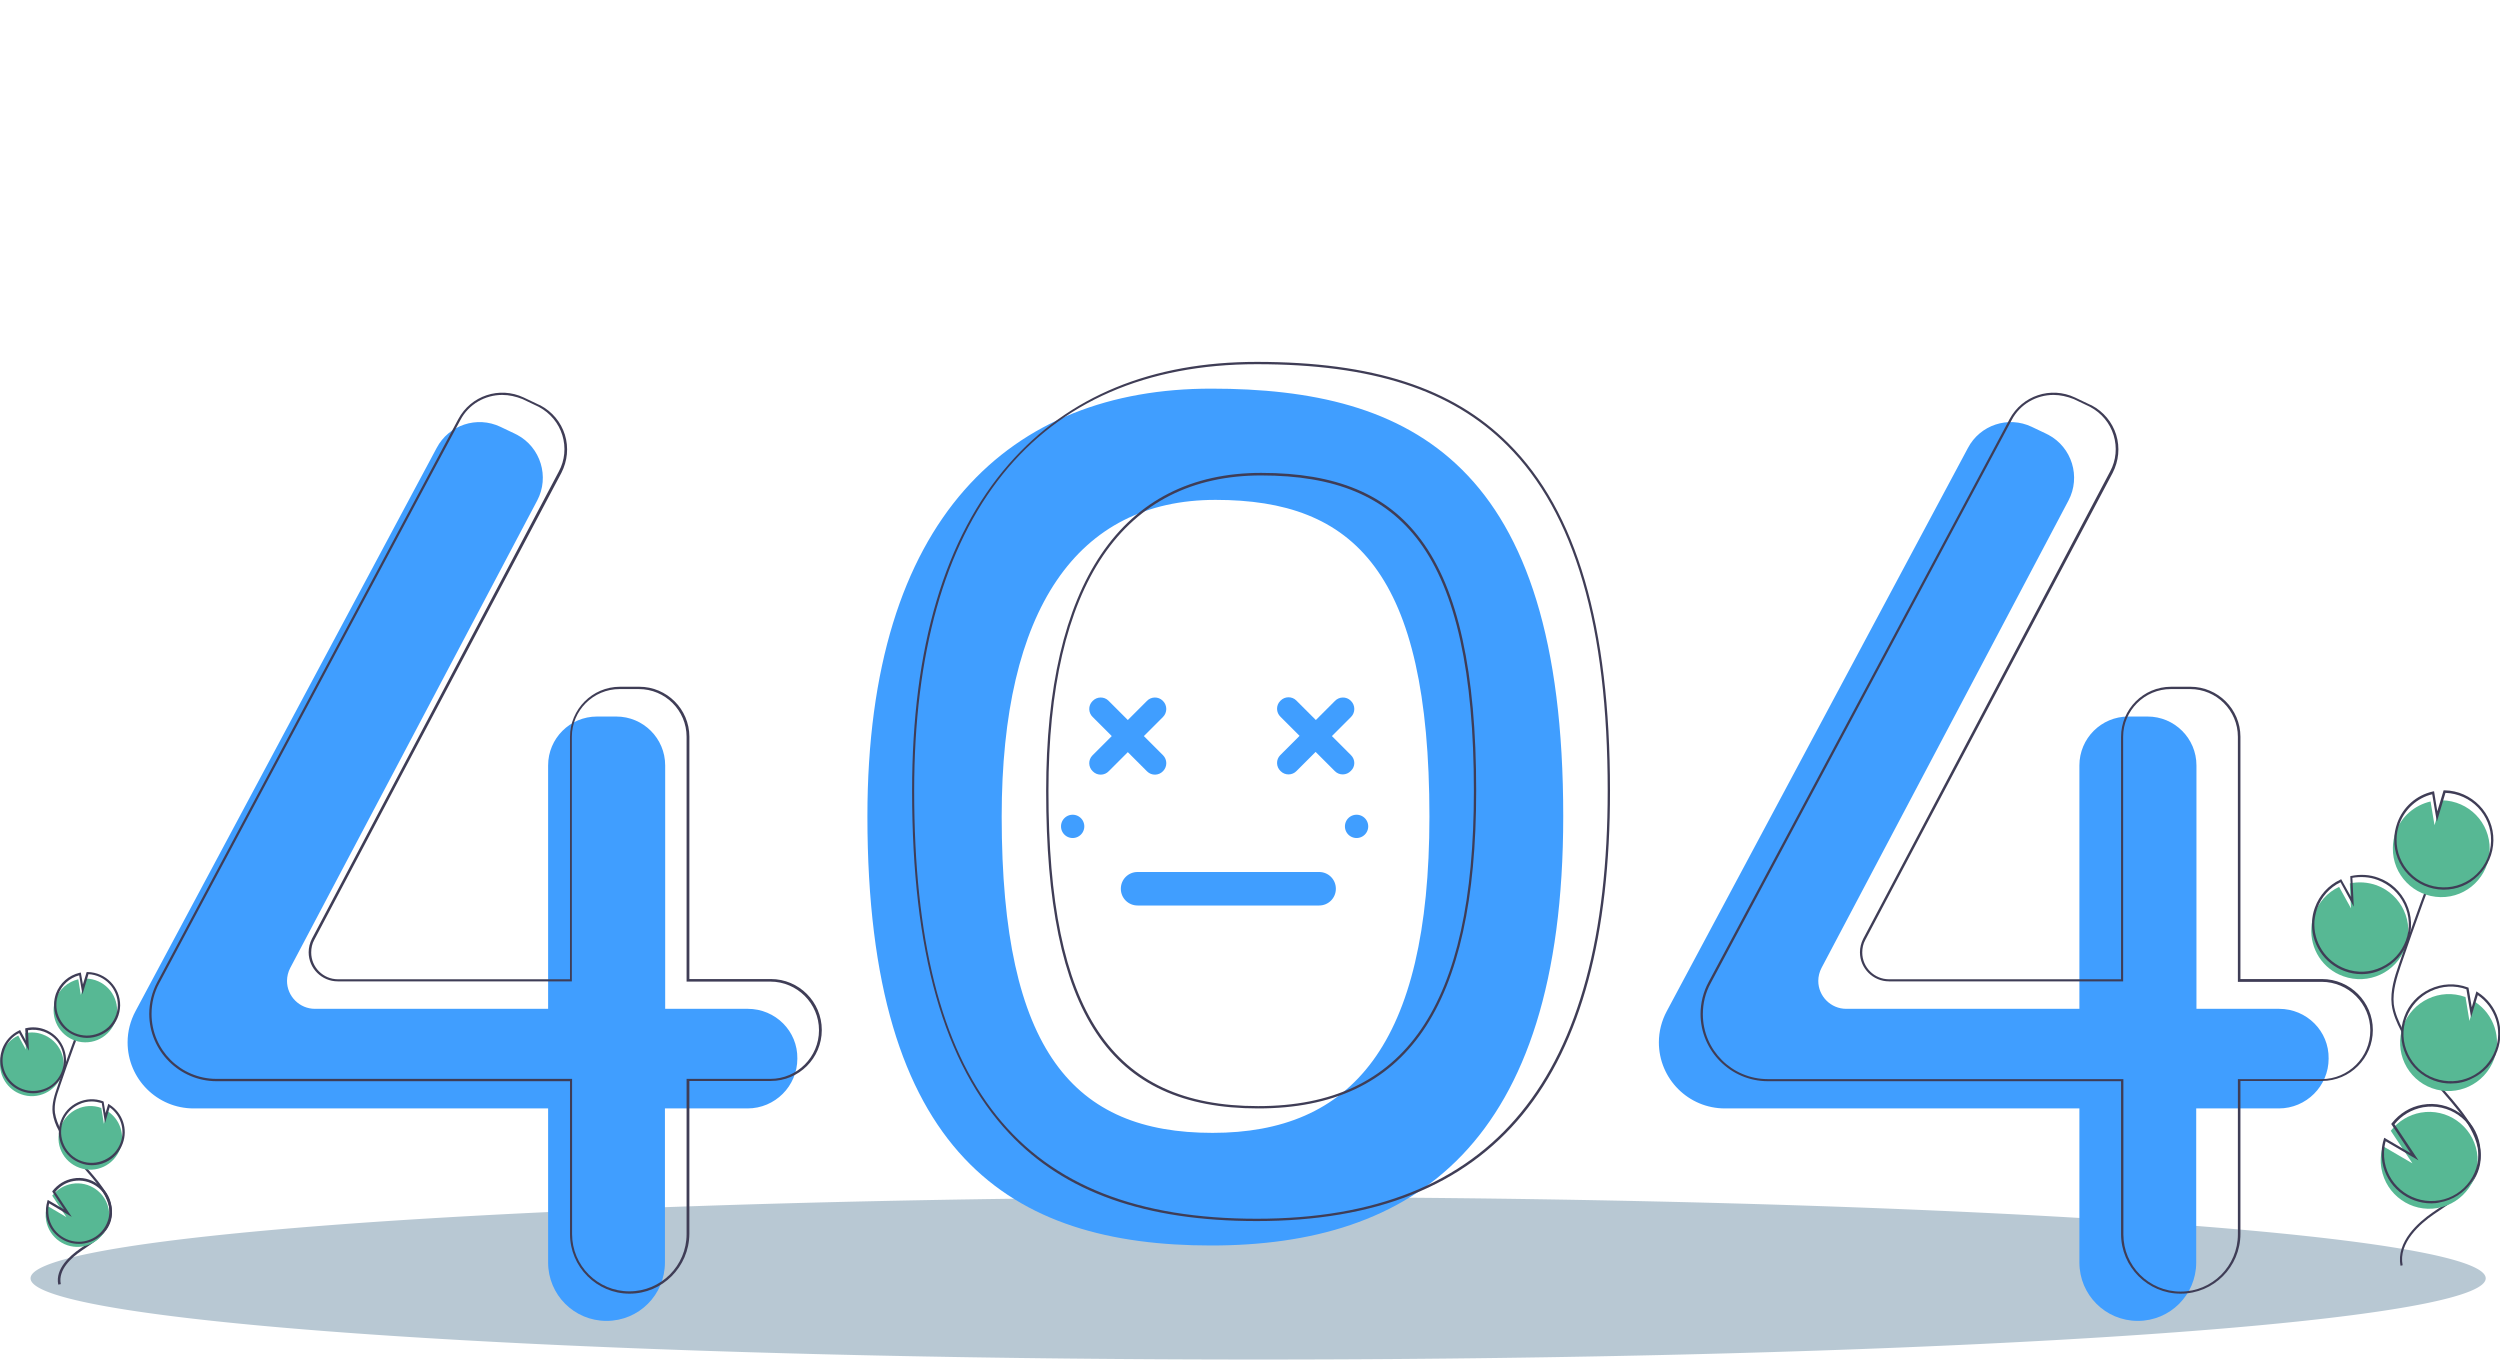 <?xml version="1.0" standalone="no"?><!DOCTYPE svg PUBLIC "-//W3C//DTD SVG 1.1//EN" "http://www.w3.org/Graphics/SVG/1.1/DTD/svg11.dtd"><svg t="1613959914470" class="icon" viewBox="0 0 1883 1024" version="1.1" xmlns="http://www.w3.org/2000/svg" p-id="4167" xmlns:xlink="http://www.w3.org/1999/xlink" width="367.773" height="200"><defs><style type="text/css"></style></defs><path d="M23.014 962.826a924.615 61.174 0 1 0 1849.23 0 924.615 61.174 0 1 0-1849.23 0Z" fill="#B8C8D3" p-id="4168"></path><path d="M912.222 292.722c-150.568 0-258.892 96.581-258.892 322.169 0 255.562 108.149 323.221 258.892 323.221s265.202-74.144 265.202-323.221c0.175-266.254-114.459-322.169-265.202-322.169z m1.052 560.553c-104.293 0-158.806-61.174-158.806-238.209 0-156.177 56.792-238.559 161.085-238.559s161.085 54.162 161.085 238.559c0 172.478-59.07 238.209-163.363 238.209zM563.234 759.849h-62.225V576.504c0-20.333-16.477-36.809-36.809-36.809h-14.548c-20.333 0-36.809 16.477-36.809 36.809v183.345H237.209c-11.569 0-21.034-9.465-21.034-21.034 0-3.33 0.876-6.836 2.454-9.816l185.975-351.967c9.465-17.879 2.629-40.14-15.25-49.605-0.526-0.175-1.052-0.526-1.402-0.701l-11.043-5.258c-17.704-8.414-38.913-1.402-48.027 15.951l-226.815 424.183c-3.856 7.187-5.96 15.25-5.96 23.488 0 27.519 22.261 49.78 49.78 49.78h266.955v116.037c0 24.364 19.632 43.996 43.996 43.996 24.364 0 43.996-19.632 43.996-43.996v-116.037h62.225c20.683 0 37.51-16.827 37.51-37.51 0.351-20.683-16.477-37.51-37.335-37.51zM1716.593 759.849h-62.225V576.504c0-20.333-16.477-36.809-36.809-36.809h-14.548c-20.333 0-36.809 16.477-36.809 36.809v183.345H1390.567c-11.569 0-21.034-9.465-21.034-21.034 0-3.33 0.876-6.836 2.454-9.816l185.975-351.967c9.465-17.879 2.629-40.14-15.25-49.605-0.526-0.175-1.052-0.526-1.402-0.701l-11.043-5.258c-17.704-8.414-38.913-1.402-48.027 15.951l-226.815 424.183c-3.856 7.187-5.96 15.25-5.96 23.488 0 27.519 22.261 49.78 49.78 49.78h266.955v116.037c0 24.364 19.632 43.996 43.996 43.996 24.364 0 43.996-19.632 43.996-43.996v-116.037h62.225c20.683 0 37.51-16.827 37.51-37.51 0.351-20.683-16.477-37.51-37.335-37.51z" fill="#409EFF" p-id="4169"></path><path d="M474.191 974.395c-24.715 0-44.872-20.157-44.872-44.872v-115.161H163.064c-27.87 0-50.657-22.787-50.657-50.657 0-8.238 2.103-16.652 5.96-23.838l226.815-424.183c9.465-17.704 31.025-24.89 49.254-16.301l11.043 5.258c0.526 0.175 1.052 0.526 1.578 0.701 8.939 4.733 15.425 12.62 18.405 22.086 2.98 9.641 1.928 19.807-2.629 28.746L236.683 707.966c-1.578 2.805-2.279 6.135-2.279 9.465 0 11.043 8.939 20.157 20.157 20.157h174.757V554.944c0-20.683 16.827-37.686 37.686-37.686h14.548c20.683 0 37.686 16.827 37.686 37.686v182.469h61.349c21.209 0 38.387 17.178 38.387 38.387 0 21.209-17.178 38.387-38.387 38.387h-61.349v115.161c-0.175 24.89-20.333 45.048-45.048 45.048z m-95.879-676.941c-12.796 0-25.241 6.836-31.551 18.931l-226.815 424.183c-3.856 7.011-5.784 15.074-5.784 23.137 0 26.993 21.91 48.904 48.904 48.904h267.832v116.913c0 23.838 19.281 43.119 43.119 43.119s43.119-19.281 43.119-43.119v-116.913h63.102c20.157 0 36.634-16.477 36.634-36.634s-16.477-36.634-36.634-36.634h-63.102V554.944c0-19.807-16.126-35.933-35.933-35.933h-14.548c-19.807 0-35.933 16.126-35.933 35.933v184.222H254.387c-12.094 0-21.91-9.816-21.91-21.91 0-3.506 0.876-7.011 2.454-10.166l185.975-351.967c4.557-8.414 5.434-18.229 2.629-27.344-2.805-9.115-9.115-16.652-17.528-21.209-0.526-0.175-0.876-0.526-1.402-0.701l-11.043-5.258c-4.908-1.928-9.991-3.155-15.25-3.155zM1642.448 974.395c-24.715 0-44.872-20.157-44.872-44.872v-115.161H1331.497c-27.87 0-50.657-22.787-50.657-50.657 0-8.238 2.103-16.652 5.96-23.838l226.815-424.183c9.465-17.704 31.025-24.89 49.254-16.301l11.043 5.258c0.526 0.175 1.052 0.526 1.578 0.701 8.939 4.733 15.425 12.62 18.405 22.086 2.98 9.641 1.928 19.807-2.629 28.746L1404.94 707.966c-1.578 2.805-2.279 6.135-2.279 9.465 0 11.043 8.939 20.157 20.157 20.157h174.757V554.944c0-20.683 16.827-37.686 37.686-37.686h14.548c20.683 0 37.686 16.827 37.686 37.686v182.469h61.349c21.209 0 38.387 17.178 38.387 38.387 0 21.209-17.178 38.387-38.387 38.387h-61.349v115.161c0 24.89-20.157 45.048-45.048 45.048z m-95.704-676.941c-12.796 0-25.241 6.836-31.551 18.931L1288.378 740.744c-3.856 7.011-5.784 15.074-5.784 23.137 0 26.993 21.91 48.904 48.904 48.904h267.832v116.913c0 23.838 19.281 43.119 43.119 43.119s43.119-19.281 43.119-43.119v-116.913h63.102c20.157 0 36.634-16.477 36.634-36.634s-16.477-36.634-36.634-36.634h-63.102V554.944c0-19.807-16.126-35.933-35.933-35.933h-14.548c-19.807 0-35.933 16.126-35.933 35.933v184.222H1422.819c-12.094 0-21.91-9.816-21.91-21.91 0-3.506 0.876-7.011 2.454-10.166l185.975-351.967c4.557-8.414 5.434-18.229 2.629-27.344-2.805-9.115-9.115-16.652-17.528-21.209-0.526-0.175-0.876-0.526-1.402-0.701l-11.043-5.258c-4.908-1.928-10.166-3.155-15.25-3.155zM946.577 919.707c-83.785 0-144.783-21.56-186.501-66.081-49.254-52.409-73.093-136.896-73.093-258.016 0-107.974 24.54-190.883 73.093-246.272 44.697-51.007 107.448-76.774 186.501-76.774 87.291 0 147.588 19.456 189.656 61.524 51.358 51.182 76.423 136.72 76.423 261.521 0.175 218.051-86.94 324.097-266.079 324.097z m0-645.39c-166.343 0-258.016 114.109-258.016 321.293 0 222.959 79.578 322.344 258.016 322.344 177.912 0 264.326-105.52 264.326-322.344 0-124.451-24.89-209.463-75.897-260.294-41.717-41.717-101.489-60.998-188.429-60.998z m1.052 560.553c-112.005 0-159.682-71.515-159.682-239.085 0-77.65 14.023-137.772 41.542-178.438 27.519-40.49 68.01-61.174 120.419-61.174 56.441 0 94.828 15.951 120.419 50.481 28.045 37.686 41.542 99.385 41.542 188.954 0 163.188-52.234 239.261-164.24 239.261z m2.279-476.768c-51.708 0-91.848 20.333-119.017 60.297-27.344 40.315-41.191 100.086-41.191 177.386 0 166.343 47.326 237.332 157.929 237.332 110.779 0 162.487-75.371 162.487-237.332 0-89.219-13.497-150.568-41.191-187.903-25.416-34.005-63.102-49.78-119.017-49.78z" fill="#3F3D56" p-id="4170"></path><path d="M1764.971 735.31c18.931 6.836 39.789-2.805 46.8-21.735 6.836-18.931-2.805-39.789-21.735-46.8-6.485-2.279-13.321-2.805-20.157-1.402l0.876 18.755-8.939-16.126c-8.764 4.031-15.425 11.569-18.755 20.508-1.227 3.155-1.928 6.485-2.103 9.816-1.227 16.477 8.589 31.551 24.014 36.985z" fill="#57B894" p-id="4171"></path><path d="M1808.09 953.361c-3.506-18.054 13.672-32.953 24.189-40.14 1.402-1.052 2.98-1.928 4.382-2.98 12.27-8.238 24.89-16.827 28.922-30.499 5.96-20.508-10.517-39.614-25.065-56.441-1.052-1.227-1.928-2.279-2.98-3.506-11.393-13.146-21.209-27.695-29.097-43.295-3.155-6.135-6.135-12.796-7.011-19.807-1.227-10.517 2.279-21.209 5.258-29.798 10.692-31.551 22.261-63.102 34.355-94.127l1.578 0.701c-12.094 30.85-23.663 62.576-34.355 93.951-2.805 8.414-6.31 18.931-5.258 28.922 0.876 6.836 3.856 13.321 6.836 19.281 7.888 15.425 17.528 29.798 28.922 42.944 1.052 1.052 1.928 2.279 2.98 3.506 14.899 17.178 31.726 36.634 25.416 58.194-4.207 14.198-17.178 22.962-29.623 31.376-1.402 1.052-2.98 1.928-4.382 2.98-10.166 7.011-26.818 21.384-23.488 38.387l-1.578 0.351z" fill="#3F3D56" p-id="4172"></path><path d="M1778.818 733.732c-4.382 0-8.589-0.701-12.796-2.279-15.6-5.609-25.767-21.209-24.54-37.686 0.175-3.506 0.876-6.836 2.103-10.166 3.33-9.29 10.166-16.827 19.106-21.034l0.701-0.351 7.537 13.497-0.701-15.775 0.701-0.175c6.836-1.402 14.023-1.052 20.508 1.402 9.465 3.33 16.827 10.342 21.034 19.281 4.207 9.115 4.733 19.106 1.227 28.571-3.33 9.29-10.342 16.827-19.281 21.034-4.733 2.454-10.166 3.681-15.6 3.681z m-15.951-69.237c-8.238 4.031-14.373 11.043-17.528 19.632-1.052 3.155-1.753 6.31-2.103 9.641-1.052 15.775 8.414 30.499 23.313 35.933 8.939 3.33 18.58 2.805 27.169-1.227s15.074-11.218 18.405-20.157c3.33-8.939 2.805-18.58-1.227-27.169s-11.218-15.074-20.157-18.405c-5.96-2.279-12.62-2.629-18.931-1.578l1.052 21.735-9.991-18.405z" fill="#3F3D56" p-id="4173"></path><path d="M1804.409 626.81c4.207-11.744 14.198-20.333 26.292-23.137l2.98 17.879 5.609-18.755c20.157 0.351 36.283 16.827 35.933 36.985-0.351 20.157-16.827 36.283-36.985 35.933-20.157-0.351-36.283-16.827-35.933-36.985 0-4.031 0.701-8.063 2.103-11.919z" fill="#57B894" p-id="4174"></path><path d="M1840.693 670.105h-0.526c-9.991-0.175-19.281-4.207-26.292-11.393s-10.692-16.652-10.517-26.643c0-4.207 0.876-8.238 2.279-12.27 4.382-12.094 14.373-20.859 26.818-23.663l0.876-0.175 2.454 15.074 4.733-15.775h0.701c20.508 0.351 37.16 17.353 36.809 37.861-0.175 9.991-4.207 19.281-11.393 26.292-7.011 7.011-16.126 10.692-25.942 10.692z m-8.764-71.866c-11.393 2.805-20.683 11.218-24.715 22.436-1.402 3.681-2.103 7.712-2.103 11.569-0.175 9.465 3.506 18.58 9.991 25.241 6.661 6.836 15.425 10.692 25.065 10.868 9.465 0.175 18.58-3.506 25.241-9.991 6.836-6.661 10.692-15.425 10.868-25.065 0.351-19.456-15.074-35.407-34.355-36.108l-6.485 21.735-3.506-20.683z" fill="#3F3D56" p-id="4175"></path><path d="M1831.753 819.621c18.931 6.836 39.789-2.98 46.8-21.91 5.784-15.951-0.175-33.83-14.373-43.119l-4.207 14.373-2.98-18.054h-0.175c-18.931-6.836-39.789 2.98-46.8 21.91s2.805 39.964 21.735 46.8z" fill="#57B894" p-id="4176"></path><path d="M1845.951 816.115c-4.382 0-8.589-0.701-12.796-2.279-9.465-3.506-16.827-10.342-21.034-19.281-4.207-9.115-4.733-19.106-1.227-28.571 3.33-9.465 10.342-16.827 19.281-21.034 9.115-4.207 19.106-4.733 28.571-1.227l0.526 0.175 2.454 14.724 3.506-11.919 1.052 0.701c14.724 9.465 20.683 27.695 14.724 43.996-3.33 9.465-10.166 16.827-19.281 21.034-5.083 2.629-10.342 3.681-15.775 3.681z m-12.094-3.856c8.939 3.155 18.58 2.805 27.169-1.227s15.074-11.218 18.405-20.157c5.609-15.25 0.175-32.077-13.146-41.367l-5.083 16.827-3.506-21.209c-8.764-3.155-18.405-2.629-26.818 1.402-8.589 4.031-15.074 11.218-18.405 20.157s-2.805 18.58 1.227 27.169 11.043 15.25 20.157 18.405l-0.351 0.876 0.351-0.876z" fill="#3F3D56" p-id="4177"></path><path d="M1793.717 880.268c3.506 19.807 22.436 33.128 42.243 29.623s33.128-22.436 29.623-42.243-22.436-33.128-42.243-29.623c-8.939 1.578-17.002 6.485-22.611 13.672l16.301 24.54-22.261-12.971c-1.578 5.434-2.103 11.218-1.052 17.002z" fill="#57B894" p-id="4178"></path><path d="M1831.227 906.385c-17.704 0-33.654-12.796-36.809-30.85-1.052-5.784-0.701-11.919 1.052-17.528l0.351-1.052 19.807 11.569-14.548-21.91 0.351-0.526c5.784-7.362 13.847-12.445 23.137-14.023 9.816-1.753 19.807 0.526 27.87 6.135 8.238 5.784 13.672 14.373 15.425 24.189 1.753 9.816-0.526 19.807-6.135 27.87-5.784 8.238-14.373 13.672-24.189 15.425-2.103 0.526-4.207 0.701-6.31 0.701z m-34.355-46.8c-1.402 5.083-1.578 10.517-0.701 15.6 3.33 19.281 21.91 32.252 41.191 28.922 9.29-1.578 17.528-6.836 22.962-14.548 5.434-7.712 7.537-17.178 5.96-26.643s-6.836-17.528-14.548-22.962c-7.712-5.434-17.178-7.537-26.643-5.96-8.589 1.578-16.301 6.135-21.56 12.796l18.054 27.169-24.715-14.373z" fill="#3F3D56" p-id="4179"></path><path d="M15.827 824.178c12.445 4.557 26.117-1.928 30.674-14.373 4.557-12.445-1.928-26.117-14.373-30.674-4.207-1.578-8.764-1.928-13.146-0.876l0.526 12.27-5.784-10.517c-5.784 2.629-10.166 7.537-12.27 13.497-0.701 2.103-1.227 4.207-1.402 6.485-0.701 10.692 5.784 20.683 15.775 24.189z" fill="#57B894" p-id="4180"></path><path d="M43.872 967.559c-2.454-12.094 9.115-21.91 16.126-26.818 0.876-0.701 1.928-1.227 2.805-1.928 8.063-5.434 16.301-11.043 18.931-19.807 3.856-13.321-6.836-25.767-16.477-36.809l-1.928-2.279c-7.537-8.764-13.847-18.229-19.106-28.396-2.279-4.031-3.856-8.414-4.557-13.146-0.876-7.011 1.578-14.023 3.506-19.632 7.011-20.683 14.548-41.542 22.611-61.875l1.578 0.701c-8.063 20.333-15.6 41.016-22.611 61.699-1.928 5.434-4.207 12.27-3.33 18.931 0.701 4.382 2.279 8.589 4.382 12.445 5.258 10.166 11.569 19.632 18.931 28.22l1.928 2.279c9.816 11.393 21.034 24.189 16.827 38.387-2.805 9.465-11.393 15.25-19.632 20.859-1.052 0.701-1.928 1.227-2.805 1.928-6.661 4.557-17.528 13.847-15.25 24.89l-1.928 0.351z" fill="#3F3D56" p-id="4181"></path><path d="M25.117 823.477c-2.805 0-5.784-0.526-8.589-1.578-10.342-3.681-17.002-14.023-16.301-25.065 0.175-2.279 0.701-4.557 1.402-6.661 2.279-6.135 6.836-11.218 12.796-14.023l0.701-0.351 4.382 8.063-0.526-9.29 0.701-0.175c4.557-1.052 9.29-0.701 13.672 0.876 6.31 2.279 11.218 6.836 14.023 12.796 2.805 5.96 3.155 12.796 0.876 18.931-2.279 6.31-6.836 11.218-12.796 14.023-3.33 1.578-6.836 2.454-10.342 2.454z m-10.692-45.398c-5.258 2.629-9.115 7.187-11.043 12.62-0.701 1.928-1.227 4.031-1.402 6.31-0.701 10.166 5.434 19.807 15.074 23.313 5.784 2.103 12.094 1.753 17.704-0.701s9.816-7.187 11.919-12.971 1.753-12.094-0.701-17.704c-2.629-5.609-7.187-9.816-12.971-11.919-3.856-1.402-7.888-1.753-11.919-1.052l0.701 15.425-7.362-13.321z" fill="#3F3D56" p-id="4182"></path><path d="M41.769 752.838c2.805-7.712 9.29-13.321 17.178-15.25l1.928 11.744 3.681-12.27c13.321 0.175 23.838 11.043 23.663 24.364S77.176 785.265 64.03 785.09 40.191 774.047 40.367 760.726c0-2.629 0.526-5.258 1.402-7.888z" fill="#57B894" p-id="4183"></path><path d="M65.607 781.76h-0.351c-6.661-0.175-12.796-2.805-17.528-7.537-4.557-4.733-7.187-11.043-7.011-17.704 0-2.805 0.526-5.434 1.402-8.063 2.98-8.063 9.641-13.847 17.879-15.775l0.876-0.175 1.578 8.939 2.805-9.29h0.701c13.672 0.175 24.715 11.569 24.54 25.241-0.175 6.661-2.805 12.796-7.537 17.528-4.733 4.207-10.868 6.836-17.353 6.836zM59.648 734.609c-7.362 1.928-13.146 7.362-15.775 14.373-0.876 2.454-1.402 4.908-1.402 7.537-0.175 6.135 2.279 11.919 6.485 16.477s9.991 6.836 16.301 7.011c6.135 0 11.919-2.279 16.477-6.485 4.382-4.382 6.836-9.991 7.011-16.301 0.175-12.445-9.641-22.787-22.086-23.488l-4.557 15.25-2.454-14.373z" fill="#3F3D56" p-id="4184"></path><path d="M59.823 879.567c12.445 4.557 26.117-1.928 30.674-14.373 3.856-10.517-0.175-22.261-9.465-28.22l-2.805 9.465-1.928-11.919c-12.445-4.557-26.117 1.928-30.674 14.373-4.733 12.445 1.578 26.117 14.198 30.674-0.175 0-0.175 0 0 0z" fill="#57B894" p-id="4185"></path><path d="M69.113 877.639c-2.805 0-5.784-0.526-8.414-1.578-6.31-2.279-11.218-6.836-14.023-12.796-2.805-5.96-3.155-12.796-0.876-18.931 2.279-6.31 6.836-11.218 12.796-14.023s12.796-3.155 18.931-0.876l0.526 0.351 1.402 8.589 2.103-7.011 1.052 0.701c9.816 6.31 13.847 18.405 9.816 29.272-2.279 6.31-6.836 11.218-12.796 14.023-3.33 1.578-7.011 2.279-10.517 2.279z m0-48.027c-3.33 0-6.661 0.701-9.816 2.279-5.609 2.629-9.816 7.187-11.919 12.971-2.103 5.784-1.753 12.094 0.876 17.704 2.629 5.609 7.187 9.816 12.971 11.919 5.784 2.103 12.094 1.753 17.704-0.876 5.609-2.629 9.816-7.187 11.919-12.971 3.506-9.816 0.175-20.508-8.238-26.643l-3.506 11.919-2.454-15.074c-2.629-0.701-5.083-1.227-7.537-1.227z" fill="#3F3D56" p-id="4186"></path><path d="M34.758 919.356c2.279 12.971 14.724 21.735 27.695 19.456 12.971-2.279 21.735-14.724 19.456-27.695-2.279-12.971-14.724-21.735-27.695-19.456-5.96 1.052-11.218 4.207-14.899 8.939l10.692 16.126-14.548-8.589c-1.052 3.681-1.402 7.537-0.701 11.218z" fill="#57B894" p-id="4187"></path><path d="M59.297 936.885c-5.083 0-9.991-1.578-14.198-4.557-5.434-3.856-9.115-9.465-10.166-15.951-0.701-3.856-0.351-7.888 0.701-11.569l0.351-1.052 12.27 7.187-8.939-13.497 0.351-0.526c3.856-4.908 9.29-8.238 15.425-9.29 6.485-1.227 13.146 0.351 18.58 4.207 5.434 3.856 9.115 9.465 10.166 15.951 2.454 13.497-6.661 26.468-20.157 28.746-1.402 0.351-2.98 0.351-4.382 0.351z m-22.261-30.499c-0.876 3.155-0.876 6.485-0.351 9.816 1.052 6.135 4.382 11.393 9.465 14.899 5.083 3.506 11.218 4.908 17.178 3.856 12.62-2.279 20.859-14.198 18.755-26.643-1.052-6.135-4.382-11.393-9.465-14.899-5.083-3.506-11.218-4.908-17.178-3.856-5.434 0.876-10.342 3.856-13.847 8.238l12.445 18.755-17.002-10.166z" fill="#3F3D56" p-id="4188"></path><path d="M1021.773 622.428m-8.764 0a8.764 8.764 0 1 0 17.528 0 8.764 8.764 0 1 0-17.528 0Z" fill="#409EFF" p-id="4189"></path><path d="M807.928 622.428m-8.764 0a8.764 8.764 0 1 0 17.528 0 8.764 8.764 0 1 0-17.528 0Z" fill="#409EFF" p-id="4190"></path><path d="M875.938 568.792l-14.373-14.373 14.373-14.373c3.33-3.33 3.33-8.764 0-12.094l-0.175-0.175c-3.33-3.33-8.764-3.155-11.919 0.175l-14.373 14.373-14.373-14.373-0.175-0.175c-3.33-3.33-8.764-3.155-11.919 0.175l-0.175 0.175c-3.33 3.33-3.155 8.764 0.175 11.919l14.373 14.373-14.373 14.373-0.175 0.175c-3.33 3.33-3.155 8.764 0.175 11.919l0.175 0.175c3.33 3.33 8.764 3.155 11.919-0.175l14.373-14.373 14.373 14.373 0.175 0.175c3.33 3.33 8.764 3.155 11.919-0.175l0.175-0.175c3.155-3.33 3.155-8.589-0.175-11.919zM1017.566 568.792l-14.373-14.373 14.373-14.373c3.33-3.33 3.33-8.764 0-12.094l-0.175-0.175c-3.33-3.33-8.764-3.155-11.919 0.175l-14.373 14.373-14.373-14.373-0.351-0.351c-3.33-3.33-8.764-3.155-11.919 0.175l-0.175 0.175c-3.33 3.33-3.155 8.764 0.175 11.919l14.373 14.373-14.373 14.373-0.175 0.175c-3.33 3.33-3.155 8.764 0.175 11.919l0.175 0.175c3.33 3.33 8.764 3.155 11.919-0.175l14.373-14.373 14.373 14.373 0.175 0.175c3.33 3.33 8.764 3.155 11.919-0.175l0.175-0.175c3.33-3.155 3.33-8.414 0-11.744zM856.832 656.783h136.72c7.011 0 12.62 5.609 12.62 12.62s-5.609 12.62-12.62 12.62h-136.72c-7.011 0-12.62-5.609-12.62-12.62s5.609-12.62 12.62-12.62z" fill="#409EFF" p-id="4191"></path></svg>